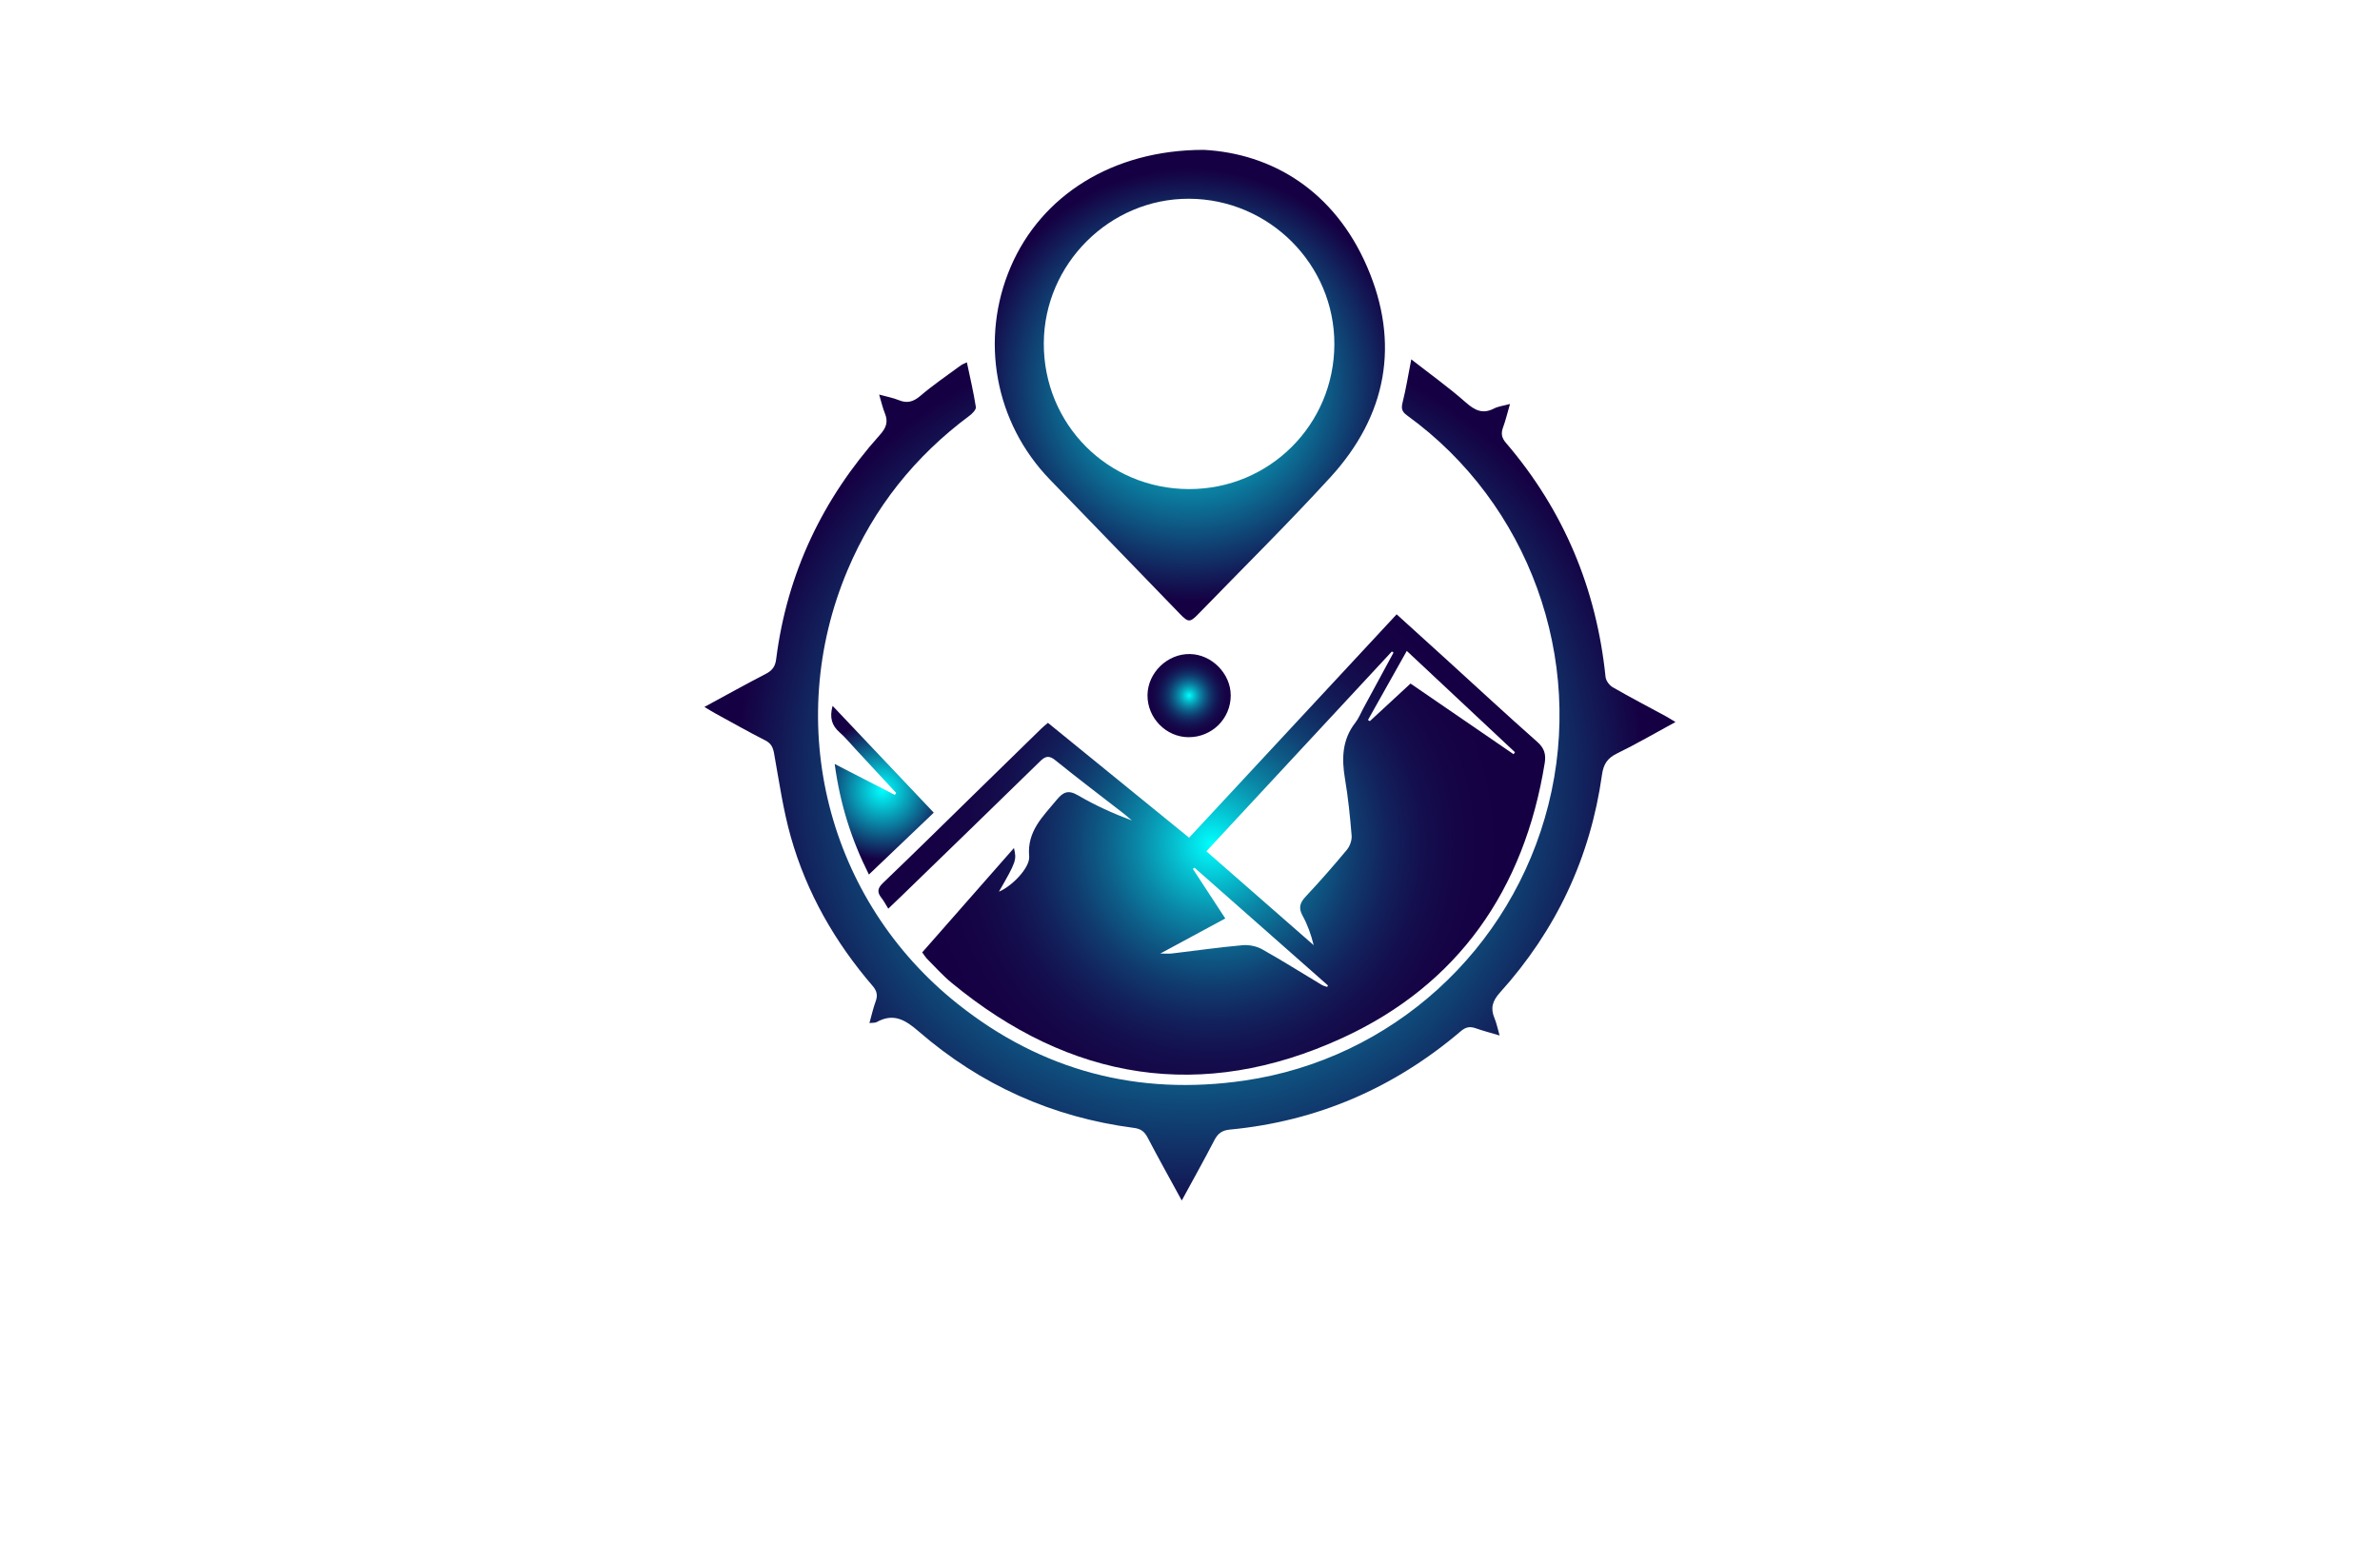 <?xml version="1.0" encoding="utf-8"?>
<!-- Generator: Adobe Illustrator 27.8.1, SVG Export Plug-In . SVG Version: 6.00 Build 0)  -->
<svg version="1.1" xmlns="http://www.w3.org/2000/svg" xmlns:xlink="http://www.w3.org/1999/xlink" x="0px" y="0px"
	 viewBox="0 0 350 230" style="enable-background:new 0 0 350 230;" xml:space="preserve">
<style type="text/css">
	.st0{fill-rule:evenodd;clip-rule:evenodd;fill:#A6D63C;}
	.st1{fill-rule:evenodd;clip-rule:evenodd;fill:#00A0D1;}
	.st2{fill:#421C00;}
	.st3{fill-rule:evenodd;clip-rule:evenodd;fill:#FFFFFF;}
	.st4{fill:#699AE2;}
	.st5{fill:#3B7DC4;}
	.st6{fill:#AF7500;}
	.st7{fill:#FFDF00;}
	.st8{fill:#1A0256;}
	.st9{fill:#00594F;}
	.st10{fill:#00779B;}
	.st11{fill:#0074FF;}
	.st12{fill:#194A91;}
	.st13{fill-rule:evenodd;clip-rule:evenodd;fill:#EFEFEF;}
	.st14{fill:#044159;}
	.st15{fill:#4C2900;}
	.st16{fill:#FFFFFF;}
	.st17{fill:#FFB41F;}
	.st18{fill:#FF5A00;}
	.st19{fill:#680404;}
	.st20{fill:#03AA6F;}
	.st21{fill:#FB5968;}
	.st22{fill:#FFD24A;}
	.st23{fill:#055EBC;}
	.st24{fill:#6F6F6F;}
	.st25{fill:#454545;}
	.st26{fill:#BA1A00;}
	.st27{fill:#0071BC;}
	.st28{fill:none;stroke:#FFFFFF;stroke-width:2;stroke-miterlimit:10;}
	.st29{fill:#3D3600;}
	.st30{fill:#5B4E03;}
	.st31{fill:#685900;}
	.st32{fill:none;stroke:#2E8EFF;stroke-width:2;stroke-linecap:round;stroke-miterlimit:10;}
	.st33{fill:none;stroke:#3D3600;stroke-width:2;stroke-linecap:round;stroke-miterlimit:10;}
	.st34{fill:#6F0393;}
	.st35{fill:none;}
	.st36{fill:#96D7FF;}
	.st37{fill:#0C5100;}
	.st38{fill:#FFE856;}
	.st39{fill:#803971;}
	.st40{fill:#D3CECD;}
	.st41{fill:#4C241D;}
	.st42{fill:#EA3200;stroke:#4C241D;stroke-linecap:round;stroke-linejoin:round;stroke-miterlimit:50;}
	.st43{fill:#11930A;stroke:#4C241D;stroke-linecap:round;stroke-linejoin:round;stroke-miterlimit:50;}
	.st44{fill:#3792CF;}
	.st45{fill:#FEE36F;}
	.st46{fill:#136296;}
	.st47{fill:#EFE1CA;}
	.st48{fill:#E1F9B2;}
	.st49{fill:#F5F7B2;}
	.st50{fill:#F7EDB2;}
	.st51{fill:#FCF5EB;}
	.st52{fill:#DEFCF0;}
	.st53{fill:#53C2BA;}
	.st54{fill:#6D6D00;}
	.st55{fill:#001087;}
	.st56{fill:#F19333;}
	.st57{fill:#1554A1;}
	.st58{fill:#8E0000;}
	.st59{fill:#C46B02;}
	.st60{fill:#FFD662;}
	.st61{fill:#01539D;}
	.st62{fill:#007777;}
	.st63{fill:#3CAF47;}
	.st64{fill:#31575B;}
	.st65{fill:#7BBBFF;}
	.st66{fill:#513800;}
	.st67{fill:#009D5A;}
	.st68{fill:#C9A37C;}
	.st69{fill:#DB504A;}
	.st70{fill:#084C61;}
	.st71{opacity:0.3;fill:#BCBEC0;enable-background:new    ;}
	.st72{fill:#069A8E;}
	.st73{fill:#0A4D68;}
	.st74{fill:#190707;}
	.st75{fill:#39B54A;}
	.st76{fill:#01A9DB;}
	.st77{fill:#DF7401;}
	.st78{fill:#0F0F4F;}
	.st79{fill:#232365;}
	.st80{fill:#2169AA;}
	.st81{fill:#00828C;}
	.st82{fill:#00A4BA;}
	.st83{fill:#007CC1;}
	.st84{fill:#FF0000;}
	.st85{fill:#313341;}
	.st86{fill:#C9C9C9;}
	.st87{fill:#0C3F00;}
	.st88{fill:#00153A;}
	.st89{fill:#056168;}
	.st90{fill:#08E8FF;}
	.st91{fill:#00B7FF;}
	.st92{fill:#590060;}
	.st93{fill:#FF78DC;}
	.st94{fill-rule:evenodd;clip-rule:evenodd;fill:#00B6E8;}
	.st95{fill-rule:evenodd;clip-rule:evenodd;fill:#8DD7F7;}
	.st96{fill-rule:evenodd;clip-rule:evenodd;fill:#54A175;}
	.st97{fill-rule:evenodd;clip-rule:evenodd;fill:url(#SVGID_1_);}
	.st98{fill-rule:evenodd;clip-rule:evenodd;fill:#0094D9;}
	.st99{fill-rule:evenodd;clip-rule:evenodd;fill:#0081BE;}
	.st100{fill-rule:evenodd;clip-rule:evenodd;fill:#E7913C;}
	.st101{fill-rule:evenodd;clip-rule:evenodd;fill:#00ADEE;}
	.st102{fill-rule:evenodd;clip-rule:evenodd;fill:#9AD2AD;}
	.st103{fill:url(#SVGID_00000003076562094048615580000005768446207427419289_);}
	.st104{fill:url(#SVGID_00000006682992667316924300000012340189239280483744_);}
	.st105{fill:#1279F9;}
	.st106{fill:#00A8CE;}
	.st107{opacity:0.51;}
	.st108{fill:url(#SVGID_00000155110306087245737330000013024667874034282149_);}
	.st109{enable-background:new    ;}
	.st110{clip-path:url(#SVGID_00000133497662862495237490000018224711917048610452_);}
	
		.st111{fill:none;stroke:#00DAF9;stroke-width:2;stroke-linecap:round;stroke-linejoin:round;stroke-miterlimit:10;stroke-dasharray:4.409,4.409;}
	.st112{fill:#FF7D5B;}
	.st113{opacity:0.7;}
	.st114{fill:url(#SVGID_00000079475066119780421130000008214269438279709570_);}
	.st115{fill:#FF603D;}
	.st116{fill:url(#SVGID_00000177459268946589679880000013227608957982957214_);}
	.st117{fill:url(#SVGID_00000129915934318278485020000006677636394642052755_);}
	.st118{fill:url(#SVGID_00000100378349647000226700000013468554783542588857_);}
	.st119{fill:url(#SVGID_00000063627074594597653030000004605950321115957913_);}
	.st120{fill:url(#SVGID_00000072237745980298658790000001420377734357501603_);}
	.st121{fill:url(#SVGID_00000019677334863323074820000004381273337146255264_);}
	.st122{fill:#142445;}
	.st123{fill:#1C97DA;}
	.st124{fill:#136B9B;}
	.st125{fill:#4E9834;}
	.st126{fill:#7EB436;}
	.st127{fill:#006D2F;}
	.st128{fill:#A07227;}
	.st129{fill:#C1C1C1;}
	.st130{fill:#F98D21;}
	.st131{fill:#4663AF;}
	.st132{fill:#0786A3;}
	.st133{fill:#EB9358;}
	.st134{fill-rule:evenodd;clip-rule:evenodd;fill:url(#SVGID_00000042004559666012549330000003212437264451025838_);}
	.st135{fill-rule:evenodd;clip-rule:evenodd;fill:#B1BCE0;}
	.st136{fill:url(#SVGID_00000003819244870569756850000002674014353394027660_);}
	.st137{fill:#153852;}
	.st138{fill:#327798;}
	.st139{fill:#3A39FF;}
	.st140{fill:#ADE6ED;}
	.st141{fill:#FF0043;}
	.st142{fill:#EAE5E7;}
	.st143{fill:#EFE9E4;}
	.st144{fill:#649936;}
	.st145{fill:#26313D;}
	.st146{fill:#C1B6AA;}
	.st147{fill:#B20443;}
	.st148{fill:#EEF1FC;}
	.st149{fill:#E2B629;}
	.st150{fill:#FFF2DC;}
	.st151{fill:#7A542A;}
	.st152{fill:#B2B2B2;}
</style>
<g id="Layer_1">
</g>
<g id="Layer_2">
</g>
<g id="Layer_3">
</g>
<g id="Layer_4">
</g>
<g id="Layer_5">
</g>
<g id="Layer_6">
</g>
<g id="Layer_7">
</g>
<g id="Layer_8">
</g>
<g id="Layer_9">
</g>
<g id="Layer_10">
</g>
<g id="Layer_11">
</g>
<g id="Layer_12">
</g>
<g id="Layer_13">
</g>
<g id="Layer_14">
</g>
<g id="Layer_15">
	<g>
		<radialGradient id="SVGID_1_" cx="178.206" cy="124.171" r="42.133" gradientUnits="userSpaceOnUse">
			<stop  offset="0" style="stop-color:#00FFFF"/>
			<stop  offset="0.021" style="stop-color:#01F4F7"/>
			<stop  offset="0.136" style="stop-color:#06BCCD"/>
			<stop  offset="0.254" style="stop-color:#0A89A8"/>
			<stop  offset="0.373" style="stop-color:#0D5F89"/>
			<stop  offset="0.493" style="stop-color:#103D70"/>
			<stop  offset="0.615" style="stop-color:#12225C"/>
			<stop  offset="0.738" style="stop-color:#140F4E"/>
			<stop  offset="0.865" style="stop-color:#150446"/>
			<stop  offset="1" style="stop-color:#150043"/>
		</radialGradient>
		<path style="fill:url(#SVGID_1_);" d="M135.62,140.07c4.54-5.17,8.99-10.23,13.49-15.35c0.42,1.76,0.33,2.01-2.21,6.42
			c1.93-0.79,4.6-3.56,4.45-5.2c-0.34-3.68,2.02-5.85,4.04-8.3c0.96-1.16,1.7-1.51,3.14-0.67c2.49,1.46,5.14,2.66,7.92,3.7
			c-0.36-0.31-0.72-0.64-1.09-0.93c-3.38-2.63-6.81-5.21-10.14-7.91c-0.97-0.79-1.5-0.62-2.3,0.17
			c-6.77,6.62-13.57,13.2-20.36,19.79c-0.59,0.58-1.2,1.15-1.93,1.85c-0.39-0.62-0.65-1.14-1-1.58c-0.68-0.85-0.58-1.44,0.24-2.22
			c4.49-4.29,8.91-8.66,13.35-13c3.31-3.24,6.63-6.48,9.94-9.71c0.27-0.27,0.58-0.5,0.95-0.82c6.88,5.6,13.72,11.16,20.76,16.89
			c10.17-10.94,20.31-21.86,30.52-32.85c2.52,2.28,4.92,4.46,7.32,6.64c4.45,4.05,8.86,8.14,13.36,12.12
			c1.03,0.91,1.3,1.81,1.1,3.09c-3,18.61-12.71,32.64-29.82,40.48c-20.58,9.43-39.94,6.29-57.41-8.14c-1.33-1.09-2.48-2.4-3.7-3.62
			C136.04,140.69,135.89,140.43,135.62,140.07z M204.93,95.98c-0.08-0.06-0.16-0.11-0.24-0.17c-9.07,9.77-18.13,19.53-27.28,29.39
			c5.34,4.67,10.56,9.24,15.78,13.81c-0.39-1.57-0.9-3.01-1.63-4.33c-0.64-1.16-0.4-1.91,0.46-2.83c2.09-2.23,4.11-4.53,6.06-6.88
			c0.44-0.53,0.74-1.4,0.69-2.07c-0.23-2.8-0.51-5.6-0.98-8.37c-0.5-2.97-0.42-5.75,1.52-8.24c0.48-0.61,0.78-1.37,1.15-2.06
			C201.94,101.47,203.43,98.73,204.93,95.98z M170.63,140.24c0.87,0,1.29,0.04,1.71-0.01c3.47-0.41,6.93-0.91,10.41-1.22
			c0.94-0.08,2.05,0.15,2.87,0.61c2.96,1.66,5.83,3.48,8.74,5.22c0.24,0.15,0.54,0.21,0.81,0.31c0.04-0.07,0.08-0.15,0.12-0.22
			c-6.54-5.77-13.08-11.55-19.63-17.32c-0.08,0.06-0.15,0.13-0.23,0.19c1.56,2.39,3.13,4.79,4.76,7.28
			C177.02,136.8,174.02,138.42,170.63,140.24z M201.17,105.89c0.09,0.06,0.19,0.11,0.28,0.17c1.98-1.83,3.96-3.66,5.98-5.53
			c5.1,3.5,10.13,6.95,15.15,10.39c0.07-0.1,0.14-0.19,0.21-0.29c-5.26-4.93-10.52-9.85-15.91-14.9
			C204.89,99.26,203.03,102.58,201.17,105.89z"/>
		
			<radialGradient id="SVGID_00000103956319722998131190000010710504508330960025_" cx="175" cy="114.713" r="66.802" gradientUnits="userSpaceOnUse">
			<stop  offset="0" style="stop-color:#00FFFF"/>
			<stop  offset="1" style="stop-color:#150043"/>
		</radialGradient>
		<path style="fill:url(#SVGID_00000103956319722998131190000010710504508330960025_);" d="M207.54,52.85
			c2.8,2.19,5.52,4.13,8.01,6.33c1.34,1.18,2.49,1.76,4.16,0.9c0.6-0.31,1.32-0.39,2.35-0.67c-0.38,1.3-0.64,2.41-1.03,3.47
			c-0.32,0.88-0.2,1.52,0.44,2.26c8.5,9.93,13.3,21.43,14.64,34.42c0.06,0.55,0.56,1.23,1.05,1.51c2.56,1.48,5.18,2.84,7.78,4.25
			c0.42,0.23,0.82,0.49,1.45,0.87c-3,1.63-5.75,3.24-8.61,4.63c-1.4,0.69-1.97,1.56-2.19,3.1c-1.71,12.21-6.75,22.9-15,32.05
			c-1.12,1.24-1.43,2.3-0.81,3.78c0.3,0.72,0.45,1.49,0.75,2.54c-1.35-0.4-2.46-0.69-3.54-1.07c-0.83-0.29-1.44-0.17-2.14,0.42
			c-9.82,8.36-21.13,13.27-33.99,14.49c-1.11,0.11-1.74,0.54-2.26,1.53c-1.51,2.92-3.12,5.79-4.81,8.9
			c-1.76-3.23-3.44-6.23-5.03-9.27c-0.46-0.88-1-1.28-2.02-1.41c-11.96-1.56-22.54-6.3-31.64-14.19c-1.99-1.72-3.7-2.74-6.18-1.37
			c-0.23,0.13-0.55,0.08-1.06,0.14c0.33-1.17,0.55-2.21,0.92-3.2c0.33-0.9,0.16-1.55-0.46-2.27c-5.54-6.44-9.69-13.69-12.01-21.86
			c-1.14-4.01-1.73-8.18-2.47-12.3c-0.16-0.9-0.42-1.48-1.28-1.93c-2.5-1.27-4.95-2.66-7.42-4.01c-0.46-0.25-0.9-0.54-1.55-0.92
			c3.15-1.71,6.07-3.33,9.04-4.87c0.93-0.48,1.38-1.08,1.51-2.14c1.6-12.62,6.82-23.58,15.27-33.02c0.9-1.01,1.24-1.88,0.73-3.13
			c-0.33-0.8-0.52-1.66-0.85-2.78c1.14,0.31,2.05,0.48,2.89,0.82c1.24,0.51,2.14,0.24,3.18-0.64c1.87-1.6,3.92-2.99,5.9-4.45
			c0.27-0.2,0.59-0.3,0.93-0.47c0.47,2.24,0.98,4.39,1.32,6.57c0.06,0.37-0.52,0.97-0.94,1.28c-8.02,5.96-14.05,13.51-17.93,22.71
			c-9.54,22.6-3.01,48.52,16.19,63.79c12.37,9.85,26.53,13.56,42.17,11.28c21.71-3.16,39.33-19.22,44.71-40.58
			c5.4-21.44-2.87-44.28-20.78-57.24c-0.79-0.57-0.89-1.04-0.66-1.94C206.76,57.21,207.08,55.23,207.54,52.85z"/>
		
			<radialGradient id="SVGID_00000059994980355868709220000001635528244361362098_" cx="174.979" cy="56.65" r="31.788" gradientUnits="userSpaceOnUse">
			<stop  offset="0" style="stop-color:#00FFFF"/>
			<stop  offset="1" style="stop-color:#150043"/>
		</radialGradient>
		<path style="fill:url(#SVGID_00000059994980355868709220000001635528244361362098_);" d="M177.03,22.04
			c10.04,0.54,19.17,6.01,24.01,17.18c4.88,11.27,2.92,21.89-5.41,30.99c-6.29,6.87-12.93,13.42-19.41,20.1
			c-1.23,1.26-1.47,1.25-2.72-0.04c-6.38-6.59-12.76-13.17-19.13-19.77c-8.08-8.37-10.31-20.6-5.73-31.27
			C153.11,28.83,163.51,22.04,177.03,22.04z M174.85,71.93c11.83,0.02,21.35-9.47,21.38-21.3c0.03-11.73-9.58-21.35-21.36-21.4
			c-11.65-0.05-21.32,9.57-21.37,21.24C153.45,62.4,162.92,71.91,174.85,71.93z"/>
		
			<radialGradient id="SVGID_00000026842273810681512970000004746298055450611853_" cx="129.779" cy="116.227" r="10.267" gradientUnits="userSpaceOnUse">
			<stop  offset="0" style="stop-color:#00FFFF"/>
			<stop  offset="1" style="stop-color:#150043"/>
		</radialGradient>
		<path style="fill:url(#SVGID_00000026842273810681512970000004746298055450611853_);" d="M122.75,112.36
			c3.14,1.62,5.99,3.08,8.84,4.55c0.07-0.1,0.13-0.19,0.2-0.29c-2-2.15-3.99-4.31-5.99-6.46c-0.77-0.83-1.5-1.72-2.34-2.46
			c-1.12-0.99-1.5-2.13-1.02-3.89c5,5.28,9.88,10.43,14.88,15.71c-3.16,3.01-6.24,5.95-9.54,9.1
			C125.2,123.47,123.54,118.25,122.75,112.36z"/>
		
			<radialGradient id="SVGID_00000103241988312387895350000006963842219202115505_" cx="174.877" cy="102.302" r="6.12" gradientUnits="userSpaceOnUse">
			<stop  offset="0" style="stop-color:#00FFFF"/>
			<stop  offset="0.03" style="stop-color:#01EFF3"/>
			<stop  offset="0.141" style="stop-color:#06B8CA"/>
			<stop  offset="0.256" style="stop-color:#0A86A6"/>
			<stop  offset="0.373" style="stop-color:#0D5D88"/>
			<stop  offset="0.49" style="stop-color:#103B6F"/>
			<stop  offset="0.61" style="stop-color:#12215C"/>
			<stop  offset="0.733" style="stop-color:#140F4E"/>
			<stop  offset="0.861" style="stop-color:#150446"/>
			<stop  offset="1" style="stop-color:#150043"/>
		</radialGradient>
		<path style="fill:url(#SVGID_00000103241988312387895350000006963842219202115505_);" d="M174.77,108.42
			c-3.31-0.02-6.06-2.85-6.02-6.2c0.04-3.28,2.92-6.08,6.22-6.03c3.22,0.04,6.02,2.88,6.02,6.09
			C180.99,105.7,178.22,108.44,174.77,108.42z"/>
	</g>
</g>
</svg>
